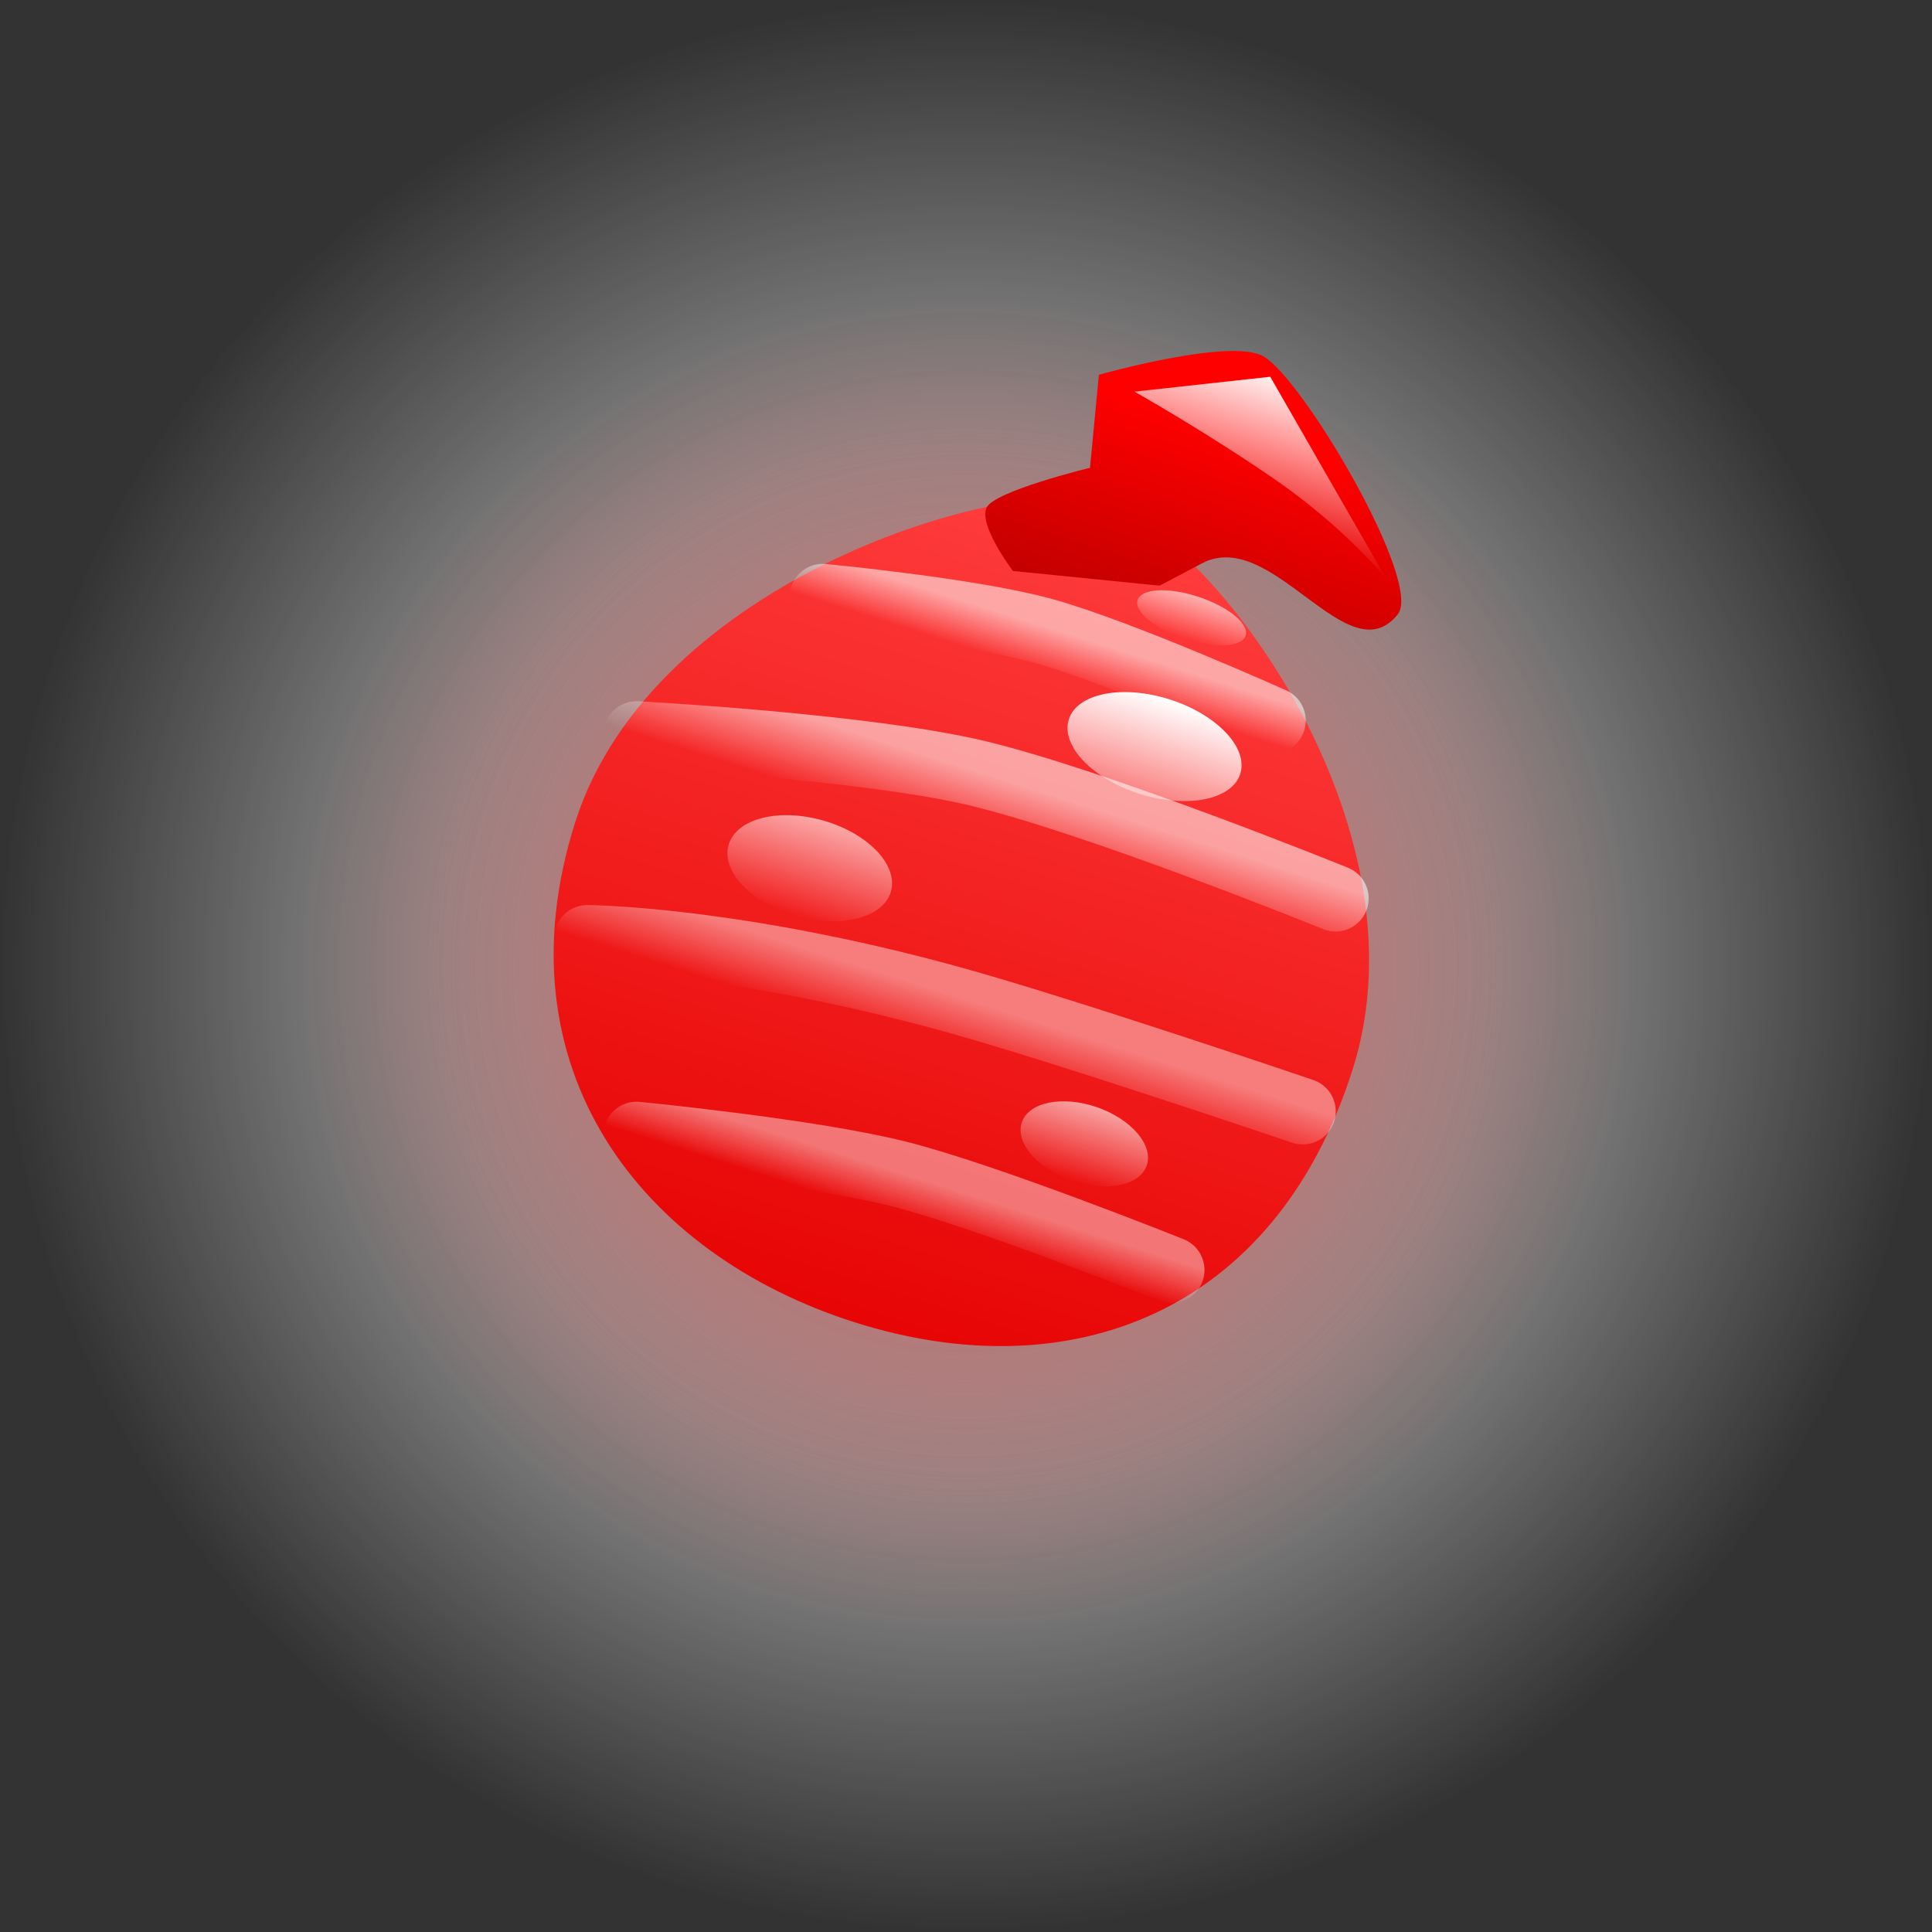 <svg version="1.1" xmlns="http://www.w3.org/2000/svg" xmlns:xlink="http://www.w3.org/1999/xlink" width="58.361" height="58.361" viewBox="0,0,58.361,58.361"><rect x="0" y="0" width="58.361" height="58.361" fill="#333333" stroke="none"/><defs><radialGradient cx="240" cy="180" r="29.18" gradientUnits="userSpaceOnUse" id="color-1"><stop offset="0" stop-color="#ffffff"/><stop offset="1" stop-color="#ffffff" stop-opacity="0"/></radialGradient><radialGradient cx="240" cy="180" r="16.316" gradientUnits="userSpaceOnUse" id="color-2"><stop offset="0" stop-color="#737373"/><stop offset="1" stop-color="#737373" stop-opacity="0"/></radialGradient><radialGradient cx="240" cy="180" r="20.29" gradientUnits="userSpaceOnUse" id="color-3"><stop offset="0" stop-color="#ff0000" stop-opacity="0.502"/><stop offset="1" stop-color="#ff0000" stop-opacity="0"/></radialGradient><linearGradient x1="244.189" y1="166" x2="235.685" y2="192.788" gradientUnits="userSpaceOnUse" id="color-4"><stop offset="0" stop-color="#ff3d3d"/><stop offset="1" stop-color="#e50000"/></linearGradient><linearGradient x1="247.004" y1="163.425" x2="244.706" y2="170.665" gradientUnits="userSpaceOnUse" id="color-5"><stop offset="0" stop-color="#ff0000"/><stop offset="1" stop-color="#b50000"/></linearGradient><linearGradient x1="239.644" y1="180.894" x2="239.108" y2="182.585" gradientUnits="userSpaceOnUse" id="color-6"><stop offset="0" stop-color="#ffffff" stop-opacity="0.424"/><stop offset="1" stop-color="#ffffff" stop-opacity="0"/></linearGradient><linearGradient x1="240.98" y1="174.305" x2="240.355" y2="176.273" gradientUnits="userSpaceOnUse" id="color-7"><stop offset="0" stop-color="#ffffff" stop-opacity="0.561"/><stop offset="1" stop-color="#ffffff" stop-opacity="0"/></linearGradient><linearGradient x1="242.743" y1="169.849" x2="242.341" y2="171.118" gradientUnits="userSpaceOnUse" id="color-8"><stop offset="0" stop-color="#ffffff" stop-opacity="0.561"/><stop offset="1" stop-color="#ffffff" stop-opacity="0"/></linearGradient><linearGradient x1="238.375" y1="186.36" x2="237.972" y2="187.628" gradientUnits="userSpaceOnUse" id="color-9"><stop offset="0" stop-color="#ffffff" stop-opacity="0.424"/><stop offset="1" stop-color="#ffffff" stop-opacity="0"/></linearGradient><linearGradient x1="243.929" y1="184.256" x2="243.22" y2="186.491" gradientUnits="userSpaceOnUse" id="color-10"><stop offset="0" stop-color="#ffffff" stop-opacity="0.6"/><stop offset="1" stop-color="#ffffff" stop-opacity="0"/></linearGradient><linearGradient x1="235.734" y1="175.619" x2="234.828" y2="178.475" gradientUnits="userSpaceOnUse" id="color-11"><stop offset="0" stop-color="#ffffff" stop-opacity="0.6"/><stop offset="1" stop-color="#ffffff" stop-opacity="0"/></linearGradient><linearGradient x1="247.017" y1="168.846" x2="246.614" y2="170.117" gradientUnits="userSpaceOnUse" id="color-12"><stop offset="0" stop-color="#ffffff" stop-opacity="0.6"/><stop offset="1" stop-color="#ffffff" stop-opacity="0"/></linearGradient><linearGradient x1="246.15" y1="171.946" x2="245.244" y2="174.8" gradientUnits="userSpaceOnUse" id="color-13"><stop offset="0" stop-color="#ffffff"/><stop offset="1" stop-color="#ffffff" stop-opacity="0.404"/></linearGradient><linearGradient x1="249.972" y1="162.106" x2="248.428" y2="166.968" gradientUnits="userSpaceOnUse" id="color-14"><stop offset="0" stop-color="#ffffff"/><stop offset="1" stop-color="#ffffff" stop-opacity="0"/></linearGradient></defs><g transform="translate(-210.82,-150.82)"><g data-paper-data="{&quot;isPaintingLayer&quot;:true}" fill-rule="nonzero" stroke-linejoin="miter" stroke-miterlimit="10" stroke-dasharray="" stroke-dashoffset="0" style="mix-blend-mode: normal"><path d="M210.82,180c0,-16.116 13.064,-29.18 29.18,-29.18c16.116,0 29.18,13.064 29.18,29.18c0,16.116 -13.064,29.18 -29.18,29.18c-16.116,0 -29.18,-13.064 -29.18,-29.18z" data-paper-data="{&quot;index&quot;:null}" fill="url(#color-1)" stroke="#f83535" stroke-width="0" stroke-linecap="butt"/><path d="M223.684,180c0,-9.011 7.305,-16.316 16.316,-16.316c9.011,0 16.316,7.305 16.316,16.316c0,9.011 -7.305,16.316 -16.316,16.316c-9.011,0 -16.316,-7.305 -16.316,-16.316z" data-paper-data="{&quot;index&quot;:null}" fill="url(#color-2)" stroke="none" stroke-width="0" stroke-linecap="butt"/><g><path d="M220.661,173.861c3.391,-10.681 14.798,-16.591 25.478,-13.2c10.681,3.391 16.591,14.798 13.2,25.478c-3.391,10.681 -14.798,16.591 -25.478,13.2c-10.681,-3.391 -16.591,-14.798 -13.2,-25.478z" fill="url(#color-3)" stroke="#ff0000" stroke-width="0" stroke-linecap="butt"/><g><path d="M228.193,175.666c2.348,-7.397 13.174,-10.562 15.996,-9.666c3.245,1.03 9.841,9.725 7.492,17.122c-2.348,7.397 -8.557,9.7 -15.043,7.641c-6.486,-2.059 -10.794,-7.7 -8.445,-15.098z" fill="url(#color-4)" stroke="#000000" stroke-width="0" stroke-linecap="butt"/><path d="M241.417,168.067c0,0 -1.035,-1.365 -0.798,-1.906c0.221,-0.505 3.127,-1.21 3.127,-1.21l0.269,-2.81c0,0 3.969,-1.126 4.967,-0.559c1.199,0.681 4.829,6.839 4.06,7.797c-1.504,1.873 -3.788,-2.661 -5.914,-1.542c-0.534,0.281 -1.28,0.674 -1.28,0.674z" fill="url(#color-5)" stroke="#000000" stroke-width="0" stroke-linecap="butt"/><path d="M228.56,179.16c0,0 4.399,0.021 11.006,1.843c3.417,0.943 10.603,3.388 10.603,3.388" fill="none" stroke="url(#color-6)" stroke-width="2" stroke-linecap="round"/><path d="M230.05,173.002c0,0 6.847,0.367 10.22,1.159c3.644,0.856 10.894,3.798 10.894,3.798" fill="none" stroke="url(#color-7)" stroke-width="2" stroke-linecap="round"/><path d="M235.672,168.853c0,0 4.455,0.419 6.654,1.023c2.324,0.638 6.937,2.71 6.937,2.71" fill="none" stroke="url(#color-8)" stroke-width="2" stroke-linecap="round"/><path d="M230.048,185.101c0,0 5.243,0.505 7.924,1.182c2.705,0.683 8.232,2.9 8.232,2.9" fill="none" stroke="url(#color-9)" stroke-width="2" stroke-linecap="round"/><path d="M241.689,184.718c0.213,-0.611 1.229,-0.813 2.27,-0.451c1.041,0.362 1.713,1.151 1.5,1.762c-0.213,0.611 -1.229,0.813 -2.27,0.451c-1.041,-0.362 -1.713,-1.151 -1.5,-1.762z" fill="url(#color-10)" stroke="none" stroke-width="0" stroke-linecap="butt"/><path d="M234.867,178.486c-1.354,-0.389 -2.266,-1.349 -2.038,-2.144c0.228,-0.795 1.511,-1.123 2.865,-0.734c1.354,0.389 2.266,1.349 2.038,2.144c-0.228,0.795 -1.511,1.123 -2.865,0.734z" data-paper-data="{&quot;index&quot;:null}" fill="url(#color-11)" stroke="none" stroke-width="0" stroke-linecap="butt"/><path d="M246.631,170.122c-0.903,-0.293 -1.552,-0.817 -1.449,-1.17c0.102,-0.354 0.917,-0.403 1.819,-0.11c0.903,0.293 1.552,0.817 1.45,1.17c-0.102,0.354 -0.917,0.403 -1.819,0.11z" data-paper-data="{&quot;index&quot;:null}" fill="url(#color-12)" stroke="none" stroke-width="0" stroke-linecap="butt"/><path d="M248.286,174.195c-0.25,0.788 -1.612,1.059 -3.043,0.605c-1.43,-0.454 -2.387,-1.461 -2.137,-2.249c0.25,-0.788 1.612,-1.059 3.042,-0.605c1.43,0.454 2.387,1.461 2.137,2.249z" fill="url(#color-13)" stroke-opacity="0.561" stroke="#ffffff" stroke-width="0" stroke-linecap="butt"/><path d="M252.709,168.327c0,0 -1.229,-1.554 -3.446,-3.072c-2.122,-1.453 -4.176,-2.605 -4.176,-2.605l4.104,-0.449z" fill="url(#color-14)" stroke="none" stroke-width="0" stroke-linecap="butt"/></g></g></g></g></svg>